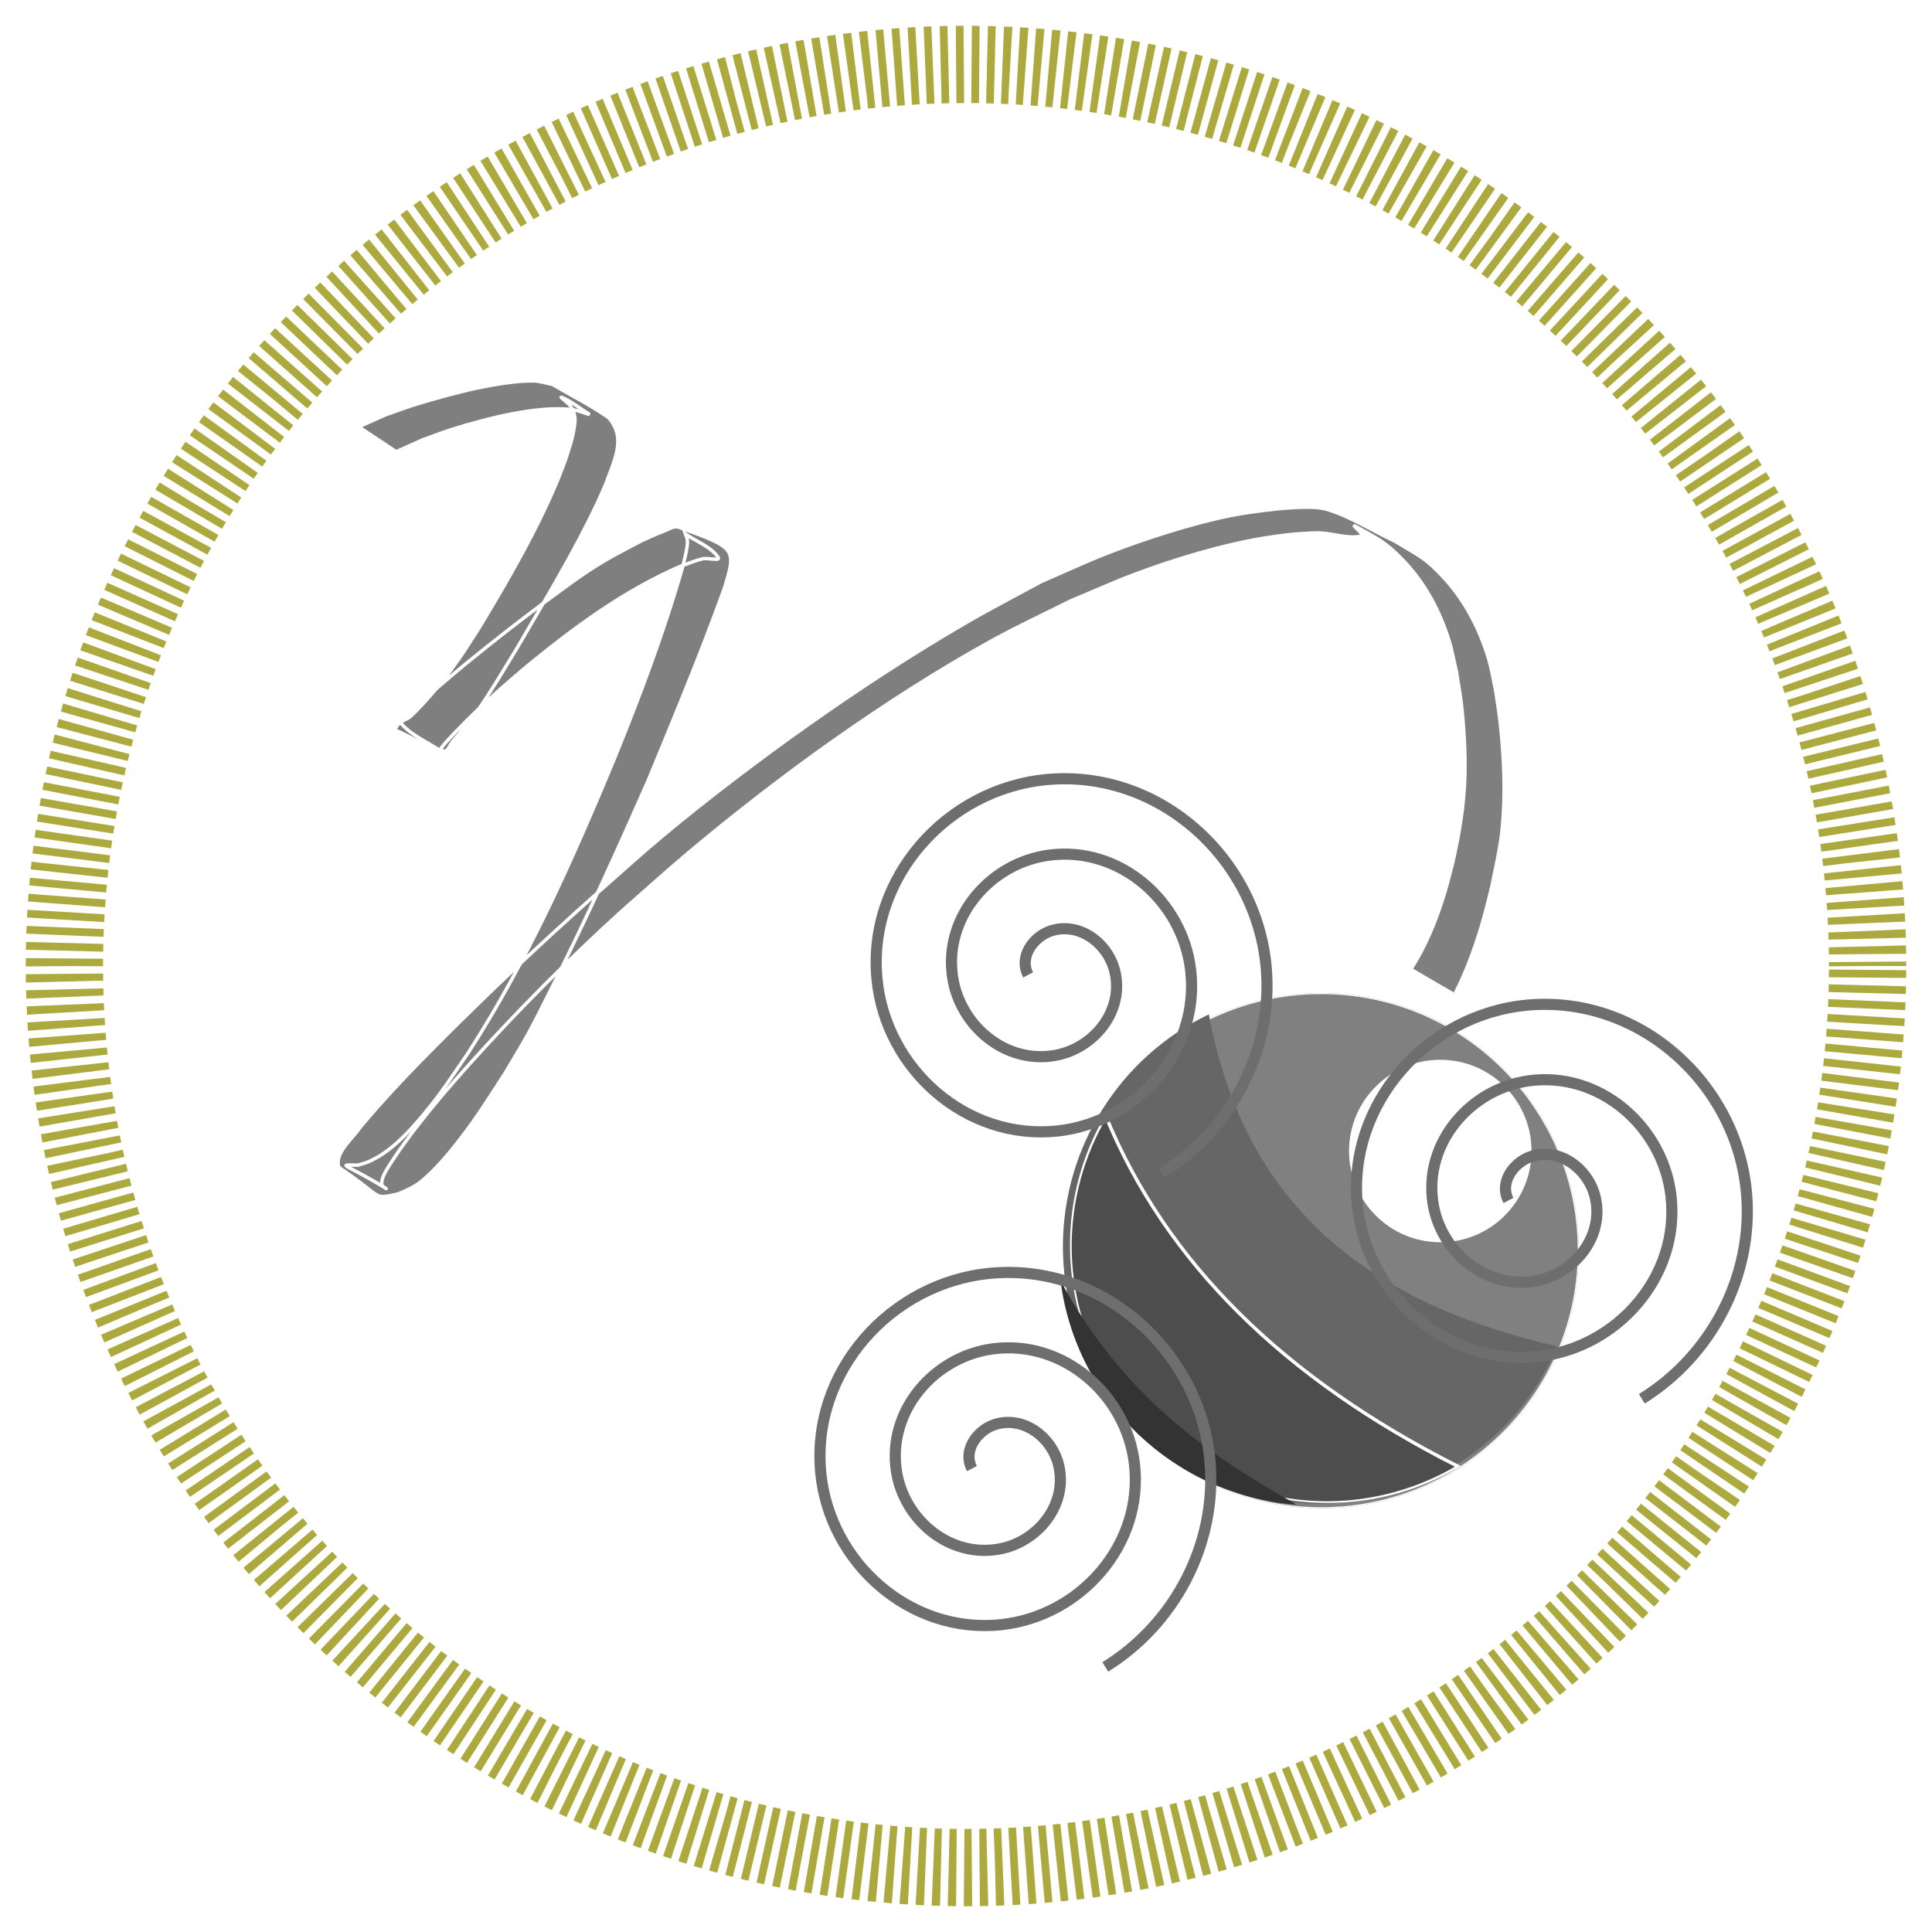 <?xml version="1.0" encoding="UTF-8" standalone="no"?>
<!-- Created with Inkscape (http://www.inkscape.org/) -->

<svg
   width="150mm"
   height="150mm"
   viewBox="0 0 150 150"
   version="1.1"
   id="svg1"
   inkscape:version="1.4 (e7c3feb100, 2024-10-09)"
   sodipodi:docname="WeirdBouncePowerUp.svg"
   inkscape:export-filename="WeirdBouncePowerUp.png"
   inkscape:export-xdpi="96"
   inkscape:export-ydpi="96"
   xmlns:inkscape="http://www.inkscape.org/namespaces/inkscape"
   xmlns:sodipodi="http://sodipodi.sourceforge.net/DTD/sodipodi-0.dtd"
   xmlns:xlink="http://www.w3.org/1999/xlink"
   xmlns="http://www.w3.org/2000/svg"
   xmlns:svg="http://www.w3.org/2000/svg">
  <sodipodi:namedview
     id="namedview1"
     pagecolor="#000000"
     bordercolor="#ffffff"
     borderopacity="1"
     inkscape:showpageshadow="0"
     inkscape:pageopacity="0"
     inkscape:pagecheckerboard="0"
     inkscape:deskcolor="#3d3d3d"
     inkscape:document-units="mm"
     inkscape:zoom="1.4485269"
     inkscape:cx="179.4927"
     inkscape:cy="274.7619"
     inkscape:window-width="2048"
     inkscape:window-height="1211"
     inkscape:window-x="0"
     inkscape:window-y="0"
     inkscape:window-maximized="1"
     inkscape:current-layer="layer1" />
  <defs
     id="defs1">
    <linearGradient
       id="linearGradient37"
       inkscape:collect="always">
      <stop
         style="stop-color:#383b02;stop-opacity:0;"
         offset="0.8"
         id="stop38" />
      <stop
         style="stop-color:#f7ec40;stop-opacity:0;"
         offset="1"
         id="stop37" />
    </linearGradient>
    <filter
       inkscape:collect="always"
       style="color-interpolation-filters:sRGB"
       id="filter13"
       x="-0.432"
       y="-0.432"
       width="1.864"
       height="1.864">
      <feGaussianBlur
         inkscape:collect="always"
         stdDeviation="2.55"
         id="feGaussianBlur13" />
    </filter>
    <filter
       inkscape:collect="always"
       style="color-interpolation-filters:sRGB"
       id="filter14"
       x="-0.191"
       y="-0.193"
       width="1.382"
       height="1.386">
      <feGaussianBlur
         inkscape:collect="always"
         stdDeviation="3.055"
         id="feGaussianBlur14" />
    </filter>
    <filter
       inkscape:collect="always"
       style="color-interpolation-filters:sRGB"
       id="filter15"
       x="-0.196"
       y="-0.202"
       width="1.397"
       height="1.399">
      <feGaussianBlur
         inkscape:collect="always"
         stdDeviation="2.409"
         id="feGaussianBlur15" />
    </filter>
    <filter
       inkscape:collect="always"
       style="color-interpolation-filters:sRGB"
       id="filter16"
       x="-0.187"
       y="-0.197"
       width="1.374"
       height="1.394">
      <feGaussianBlur
         inkscape:collect="always"
         stdDeviation="1.43"
         id="feGaussianBlur16" />
    </filter>
    <clipPath
       clipPathUnits="userSpaceOnUse"
       id="clipPath16">
      <circle
         style="fill:#808080;fill-opacity:1;stroke-width:0.265"
         id="circle17"
         cx="74.395"
         cy="77.753"
         r="20" />
    </clipPath>
    <clipPath
       clipPathUnits="userSpaceOnUse"
       id="clipPath17">
      <circle
         style="fill:#808080;fill-opacity:1;stroke-width:0.265"
         id="circle18"
         cx="74.395"
         cy="77.753"
         r="20" />
    </clipPath>
    <clipPath
       clipPathUnits="userSpaceOnUse"
       id="clipPath18">
      <circle
         style="fill:#808080;fill-opacity:1;stroke-width:0.265"
         id="circle19"
         cx="74.395"
         cy="77.753"
         r="20" />
    </clipPath>
    <clipPath
       clipPathUnits="userSpaceOnUse"
       id="clipPath19">
      <circle
         style="fill:#808080;fill-opacity:1;stroke-width:0.265"
         id="circle20"
         cx="74.395"
         cy="77.753"
         r="20" />
    </clipPath>
    <clipPath
       clipPathUnits="userSpaceOnUse"
       id="clipPath20">
      <circle
         style="fill:#808080;fill-opacity:1;stroke-width:0.265"
         id="circle21"
         cx="74.395"
         cy="77.753"
         r="20" />
    </clipPath>
    <clipPath
       clipPathUnits="userSpaceOnUse"
       id="clipPath21">
      <circle
         style="fill:#808080;fill-opacity:1;stroke-width:0.265"
         id="circle22"
         cx="74.395"
         cy="77.753"
         r="20" />
    </clipPath>
    <clipPath
       clipPathUnits="userSpaceOnUse"
       id="clipPath22">
      <circle
         style="fill:#808080;fill-opacity:1;stroke-width:0.265"
         id="circle23"
         cx="74.395"
         cy="77.753"
         r="20" />
    </clipPath>
    <clipPath
       clipPathUnits="userSpaceOnUse"
       id="clipPath23">
      <circle
         style="fill:#808080;fill-opacity:1;stroke-width:0.265"
         id="circle24"
         cx="74.395"
         cy="77.753"
         r="20" />
    </clipPath>
    <clipPath
       clipPathUnits="userSpaceOnUse"
       id="clipPath24">
      <circle
         style="fill:#808080;fill-opacity:1;stroke-width:0.265"
         id="circle25"
         cx="74.395"
         cy="77.753"
         r="20" />
    </clipPath>
    <clipPath
       clipPathUnits="userSpaceOnUse"
       id="clipPath25">
      <circle
         style="fill:#808080;fill-opacity:1;stroke-width:0.265"
         id="circle26"
         cx="74.395"
         cy="77.753"
         r="20" />
    </clipPath>
    <filter
       inkscape:collect="always"
       style="color-interpolation-filters:sRGB"
       id="filter37"
       x="-0.005"
       y="-0.005"
       width="1.01"
       height="1.01">
      <feGaussianBlur
         inkscape:collect="always"
         stdDeviation="0.05"
         id="feGaussianBlur37" />
    </filter>
    <radialGradient
       inkscape:collect="always"
       xlink:href="#linearGradient37"
       id="radialGradient38"
       cx="75"
       cy="75"
       fx="75"
       fy="75"
       r="70"
       gradientUnits="userSpaceOnUse"
       spreadMethod="pad" />
  </defs>
  <g
     inkscape:label="Layer 1"
     inkscape:groupmode="layer"
     id="layer1">
    <circle
       id="path2"
       style="fill:#ffffff;stroke:#000000;stroke-width:0.265"
       cx="65.354"
       cy="56.055"
       r="0.034"
       clip-path="url(#clipPath25)" />
    <path
       style="fill:#ffffff;stroke-width:0.265"
       id="path3"
       d="m 67.49,57.475 c 1.298,-0.03 2.598,-0.022 3.896,-0.019 0.537,0.002 1.074,0.006 1.612,0.01 0,0 -3.174,-2.306 -3.174,-2.306 v 0 c -0.528,0.004 -1.056,0.008 -1.584,0.01 -1.316,0.003 -2.633,0.01 -3.949,-0.019 z"
       clip-path="url(#clipPath24)" />
    <circle
       style="fill:none;stroke-width:0.265"
       id="path4"
       cx="75"
       cy="75"
       r="65"
       clip-path="url(#clipPath23)" />
    <g
       id="g38"
       transform="translate(6.9155917e-5,-3.9642954e-4)">
      <circle
         style="opacity:1;fill:url(#radialGradient38);fill-opacity:1;stroke:#aca93e;stroke-width:6;stroke-dasharray:0.6, 0.6;stroke-dashoffset:2.1;stroke-opacity:1"
         id="path1"
         cx="75"
         cy="75"
         r="70" />
    </g>
    <g
       id="g2"
       transform="translate(27.581,22.101)">
      <circle
         style="fill:#ffffff;fill-opacity:1;stroke-width:0.265"
         id="path7"
         cx="74.395"
         cy="77.753"
         r="20"
         clip-path="url(#clipPath22)"
         transform="translate(0.605,-2.753)" />
      <ellipse
         style="fill:#ffffff;fill-opacity:1;stroke-width:0.126"
         id="circle9"
         cx="74.395"
         cy="77.753"
         rx="9.926"
         ry="9.151"
         clip-path="url(#clipPath21)" />
      <circle
         style="mix-blend-mode:normal;fill:#808080;fill-opacity:1;stroke:#ffffff;stroke-width:0.165;stroke-dasharray:none;stroke-opacity:1;filter:url(#filter37)"
         id="circle10"
         cx="74.395"
         cy="77.753"
         r="20"
         clip-path="url(#clipPath20)"
         transform="translate(0.605,-2.753)" />
      <circle
         style="fill:#ffffff;fill-opacity:1;stroke-width:0.094;filter:url(#filter13)"
         id="circle11"
         cx="83.694"
         cy="70.004"
         r="7.084"
         clip-path="url(#clipPath19)"
         transform="translate(0.548,-2.74)" />
      <g
         id="g1">
        <path
           id="path11"
           style="fill:#666666;fill-opacity:1;stroke-width:0.265;filter:url(#filter14)"
           d="M 65.727,59.757 C 58.809,63.084 54.406,70.077 54.395,77.753 54.395,88.799 63.349,97.753 74.395,97.753 82.415,97.739 89.652,92.936 92.778,85.55 78.878,82.296 68.636,75.36 65.727,59.757 Z"
           sodipodi:nodetypes="ccccc"
           clip-path="url(#clipPath18)"
           transform="translate(0.548,-3.105)" />
      </g>
      <path
         id="path12"
         style="fill:#4d4d4d;fill-opacity:1;stroke:#ffffff;stroke-width:0.265;stroke-opacity:1;filter:url(#filter15)"
         d="m 57.163,67.684 c -1.798,3.052 -2.753,6.526 -2.768,10.069 -1.82e-4,11.046 8.954,20 20,20 3.58,-0.014 7.09,-0.988 10.165,-2.821 C 70.963,88.082 61.805,79.012 57.163,67.684 Z"
         sodipodi:nodetypes="ccccc"
         clip-path="url(#clipPath17)"
         transform="translate(1.096,-3.164)" />
      <path
         id="path13"
         style="fill:#333333;fill-opacity:1;stroke-width:0.265;filter:url(#filter16)"
         d="M 54.573,80.248 C 55.782,89.669 63.449,96.94 72.921,97.648 66.041,93.76 59.415,89.233 54.573,80.248 Z"
         sodipodi:nodetypes="ccc"
         clip-path="url(#clipPath16)"
         transform="translate(0.183,-2.923)" />
    </g>
    <path
       style="opacity:1;fill:#7f7f7f;stroke:#ffffff;stroke-width:0.265;stroke-dasharray:none;fill-opacity:1;stroke-opacity:1;stroke-dashoffset:0"
       id="path5"
       d="m 112.927,77.235 c 1.017,-1.985 1.76,-4.091 2.352,-6.238 0.194,-0.705 0.358,-1.419 0.537,-2.128 0.282,-1.368 0.675,-3.099 0.812,-4.49 0.265,-2.689 0.151,-5.459 -0.138,-8.141 -0.094,-0.872 -0.243,-1.736 -0.365,-2.604 -0.175,-0.803 -0.295,-1.619 -0.526,-2.408 -0.679,-2.314 -1.827,-4.555 -3.466,-6.341 -1.474,-1.606 -1.968,-1.729 -3.816,-2.858 -1.786,-0.833 -3.468,-1.944 -5.359,-2.5 -1.526,-0.449 -6.126,0.241 -7.39,0.496 -3.059,0.617 -6.698,1.794 -9.581,2.916 -1.744,0.679 -3.439,1.478 -5.158,2.217 -1.945,1.064 -3.919,2.078 -5.835,3.193 -4.236,2.465 -8.237,5.082 -12.241,7.907 -3.695,2.607 -7.886,5.788 -11.362,8.691 -1.797,1.501 -3.523,3.085 -5.285,4.628 -4.184,3.729 -8.26,7.58 -12.213,11.553 -1.773,1.782 -2.908,2.955 -4.535,4.776 -0.472,0.528 -0.925,1.073 -1.388,1.61 -0.464,0.742 -1.669,1.698 -1.717,2.687 -0.008,0.17 -0.001,0.396 0.14,0.491 3.523,2.368 2.447,2.422 4.504,2.01 0.749,-0.333 1.216,-0.489 1.881,-1.04 1.064,-0.882 2.111,-2.138 2.936,-3.211 1.438,-1.871 2.171,-3.09 3.476,-5.096 0.606,-1.034 1.244,-2.049 1.818,-3.101 0.684,-1.253 1.314,-2.535 1.953,-3.811 2.611,-5.208 5.013,-10.511 7.36,-15.842 2.041,-4.945 4.102,-9.885 5.915,-14.919 0.95,-3.105 0.924,-3.132 -3.53,-4.749 -0.392,-0.142 -0.817,0.181 -1.209,0.322 -0.561,0.202 -1.096,0.471 -1.644,0.706 -1.705,0.901 -2.595,1.322 -4.246,2.412 -0.848,0.56 -1.664,1.169 -2.485,1.768 -2.387,1.741 -4.707,3.56 -6.998,5.424 -1.423,1.179 -2.828,2.382 -4.177,3.644 -0.321,0.301 -0.89,0.814 -1.172,1.224 -0.05,0.072 -0.066,0.163 -0.099,0.244 1.267,0.543 2.452,1.345 3.801,1.63 0.305,0.065 0.426,-0.456 0.63,-0.693 0.311,-0.362 0.615,-0.731 0.915,-1.104 0.382,-0.475 0.779,-0.94 1.13,-1.439 0.922,-1.308 2.156,-3.386 2.968,-4.716 2.178,-3.747 4.447,-7.46 6.296,-11.386 0.233,-0.495 0.44,-1.003 0.66,-1.504 0.444,-1.288 1.318,-2.949 0.651,-4.314 -0.151,-0.31 -0.337,-0.632 -0.621,-0.826 -1.348,-0.921 -2.814,-1.655 -4.221,-2.482 -0.471,-0.089 -0.934,-0.248 -1.413,-0.267 -1.263,-0.049 -3.225,0.297 -4.408,0.546 -1.371,0.288 -3.575,0.888 -4.916,1.314 -0.748,0.238 -1.483,0.516 -2.225,0.774 -0.691,0.309 -1.381,0.618 -2.072,0.927 0,0 2.907,1.931 2.907,1.931 v 0 c 0.68,-0.305 1.36,-0.609 2.04,-0.914 0.727,-0.26 1.447,-0.543 2.182,-0.78 1.433,-0.462 3.429,-0.998 4.905,-1.268 1.419,-0.259 3.052,-0.475 4.508,-0.304 0.48,0.056 0.931,0.257 1.396,0.385 -0.72,-0.445 -1.384,-0.997 -2.16,-1.335 -0.293,-0.128 0.495,0.419 0.671,0.686 0.164,0.248 0.285,0.535 0.328,0.828 0.046,0.313 -0.018,0.634 -0.066,0.947 -0.13,0.847 -0.395,1.559 -0.654,2.378 -0.195,0.508 -0.377,1.022 -0.586,1.525 -1.663,3.998 -3.851,7.759 -6.076,11.463 -0.542,0.829 -1.058,1.676 -1.625,2.488 -0.919,1.318 -1.686,2.282 -2.744,3.436 -0.322,0.351 -0.654,0.693 -0.999,1.021 -0.22,0.209 -0.895,0.36 -0.694,0.587 0.83,0.941 2.066,1.424 3.099,2.137 -0.309,0.078 -0.338,0.131 0.098,-0.435 0.214,-0.277 0.461,-0.526 0.701,-0.782 0.654,-0.697 1.596,-1.634 2.27,-2.266 0.543,-0.51 1.102,-1.004 1.653,-1.505 0.672,-0.575 1.333,-1.164 2.017,-1.725 3.634,-2.98 7.482,-5.799 11.816,-7.675 0.571,-0.192 1.127,-0.437 1.713,-0.577 0.391,-0.094 1.429,0.209 1.199,-0.121 -0.597,-0.857 -1.701,-1.212 -2.551,-1.818 0.058,0.176 0.162,0.344 0.174,0.529 0.03,0.484 -0.255,1.549 -0.344,1.94 -1.473,5.165 -3.373,10.199 -5.401,15.168 -3.243,7.775 -6.671,15.519 -11.25,22.618 -1.351,1.968 -2.095,3.162 -3.611,4.964 -1.159,1.378 -2.475,2.789 -4.156,3.534 -0.269,0.119 -0.562,0.178 -0.842,0.267 -1.746,-0.04 -0.939,-0.133 2.196,1.803 0.112,0.069 -0.265,-0.125 -0.303,-0.251 -0.139,-0.453 0.353,-1.187 0.516,-1.458 0.256,-0.426 0.547,-0.829 0.821,-1.244 0.412,-0.562 0.811,-1.134 1.237,-1.685 1.365,-1.764 2.673,-3.299 4.176,-4.972 3.714,-4.133 7.636,-8.075 11.745,-11.815 1.758,-1.54 3.486,-3.117 5.275,-4.621 3.521,-2.959 7.531,-6.069 11.288,-8.715 3.941,-2.776 8.128,-5.478 12.355,-7.802 1.971,-1.084 4.017,-2.027 6.025,-3.041 1.738,-0.718 3.451,-1.501 5.214,-2.154 3.036,-1.125 6.546,-2.18 9.757,-2.72 1.375,-0.231 2.768,-0.384 4.161,-0.413 1.147,-0.025 2.309,0.485 3.433,0.251 0.333,-0.069 -0.379,-0.565 -0.568,-0.847 1.853,1.066 2.362,1.183 3.856,2.736 1.669,1.734 2.838,3.925 3.548,6.211 0.244,0.785 0.38,1.599 0.571,2.399 0.132,0.865 0.294,1.725 0.395,2.594 0.192,1.654 0.31,3.772 0.268,5.437 -0.06,2.381 -0.453,4.722 -0.999,7.035 -0.188,0.697 -0.357,1.4 -0.565,2.092 -0.626,2.086 -1.456,4.136 -2.635,5.974 z" />
    <path
       sodipodi:type="spiral"
       style="fill:none;fill-rule:evenodd;stroke:#6e6e6e;stroke-width:0.865;stroke-dasharray:none;stroke-opacity:1"
       id="path27"
       sodipodi:cx="51.57354"
       sodipodi:cy="30.369089"
       sodipodi:expansion="1"
       sodipodi:revolution="3"
       sodipodi:radius="17.611395"
       sodipodi:argument="-17.778921"
       sodipodi:t0="0.10830315"
       d="m 49.667,30.425 c -0.751,-1.425 0.441,-3.008 1.807,-3.43 2.259,-0.698 4.456,1.065 4.94,3.231 0.687,3.069 -1.69,5.922 -4.654,6.45 -3.872,0.691 -7.396,-2.316 -7.961,-6.078 -0.702,-4.674 2.941,-8.874 7.502,-9.471 5.474,-0.717 10.354,3.566 10.981,8.926 0.734,6.274 -4.19,11.836 -10.349,12.491 -7.074,0.753 -13.319,-4.815 -14.002,-11.773 -0.773,-7.873 5.44,-14.802 13.197,-15.512 8.673,-0.793 16.286,6.065 17.022,14.62 0.548,6.368 -2.714,12.599 -8.13,15.943"
       transform="translate(67.451,62.779)" />
    <path
       sodipodi:type="spiral"
       style="fill:none;fill-rule:evenodd;stroke:#6e6e6e;stroke-width:0.865;stroke-dasharray:none;stroke-opacity:1"
       id="path27-4"
       sodipodi:cx="51.57354"
       sodipodi:cy="30.369089"
       sodipodi:expansion="1"
       sodipodi:revolution="3"
       sodipodi:radius="17.611395"
       sodipodi:argument="-17.778921"
       sodipodi:t0="0.10830315"
       d="m 49.667,30.425 c -0.751,-1.425 0.441,-3.008 1.807,-3.43 2.259,-0.698 4.456,1.065 4.94,3.231 0.687,3.069 -1.69,5.922 -4.654,6.45 -3.872,0.691 -7.396,-2.316 -7.961,-6.078 -0.702,-4.674 2.941,-8.874 7.502,-9.471 5.474,-0.717 10.354,3.566 10.981,8.926 0.734,6.274 -4.19,11.836 -10.349,12.491 -7.074,0.753 -13.319,-4.815 -14.002,-11.773 -0.773,-7.873 5.44,-14.802 13.197,-15.512 8.673,-0.793 16.286,6.065 17.022,14.62 0.548,6.368 -2.714,12.599 -8.13,15.943"
       transform="translate(30.16,45.265)" />
    <path
       sodipodi:type="spiral"
       style="fill:none;fill-rule:evenodd;stroke:#6e6e6e;stroke-width:0.865;stroke-dasharray:none;stroke-opacity:1"
       id="path27-8"
       sodipodi:cx="51.57354"
       sodipodi:cy="30.369089"
       sodipodi:expansion="1"
       sodipodi:revolution="3"
       sodipodi:radius="17.611395"
       sodipodi:argument="-17.778921"
       sodipodi:t0="0.10830315"
       d="m 49.667,30.425 c -0.751,-1.425 0.441,-3.008 1.807,-3.43 2.259,-0.698 4.456,1.065 4.94,3.231 0.687,3.069 -1.69,5.922 -4.654,6.45 -3.872,0.691 -7.396,-2.316 -7.961,-6.078 -0.702,-4.674 2.941,-8.874 7.502,-9.471 5.474,-0.717 10.354,3.566 10.981,8.926 0.734,6.274 -4.19,11.836 -10.349,12.491 -7.074,0.753 -13.319,-4.815 -14.002,-11.773 -0.773,-7.873 5.44,-14.802 13.197,-15.512 8.673,-0.793 16.286,6.065 17.022,14.62 0.548,6.368 -2.714,12.599 -8.13,15.943"
       transform="translate(25.795,83.596)" />
  </g>
</svg>
